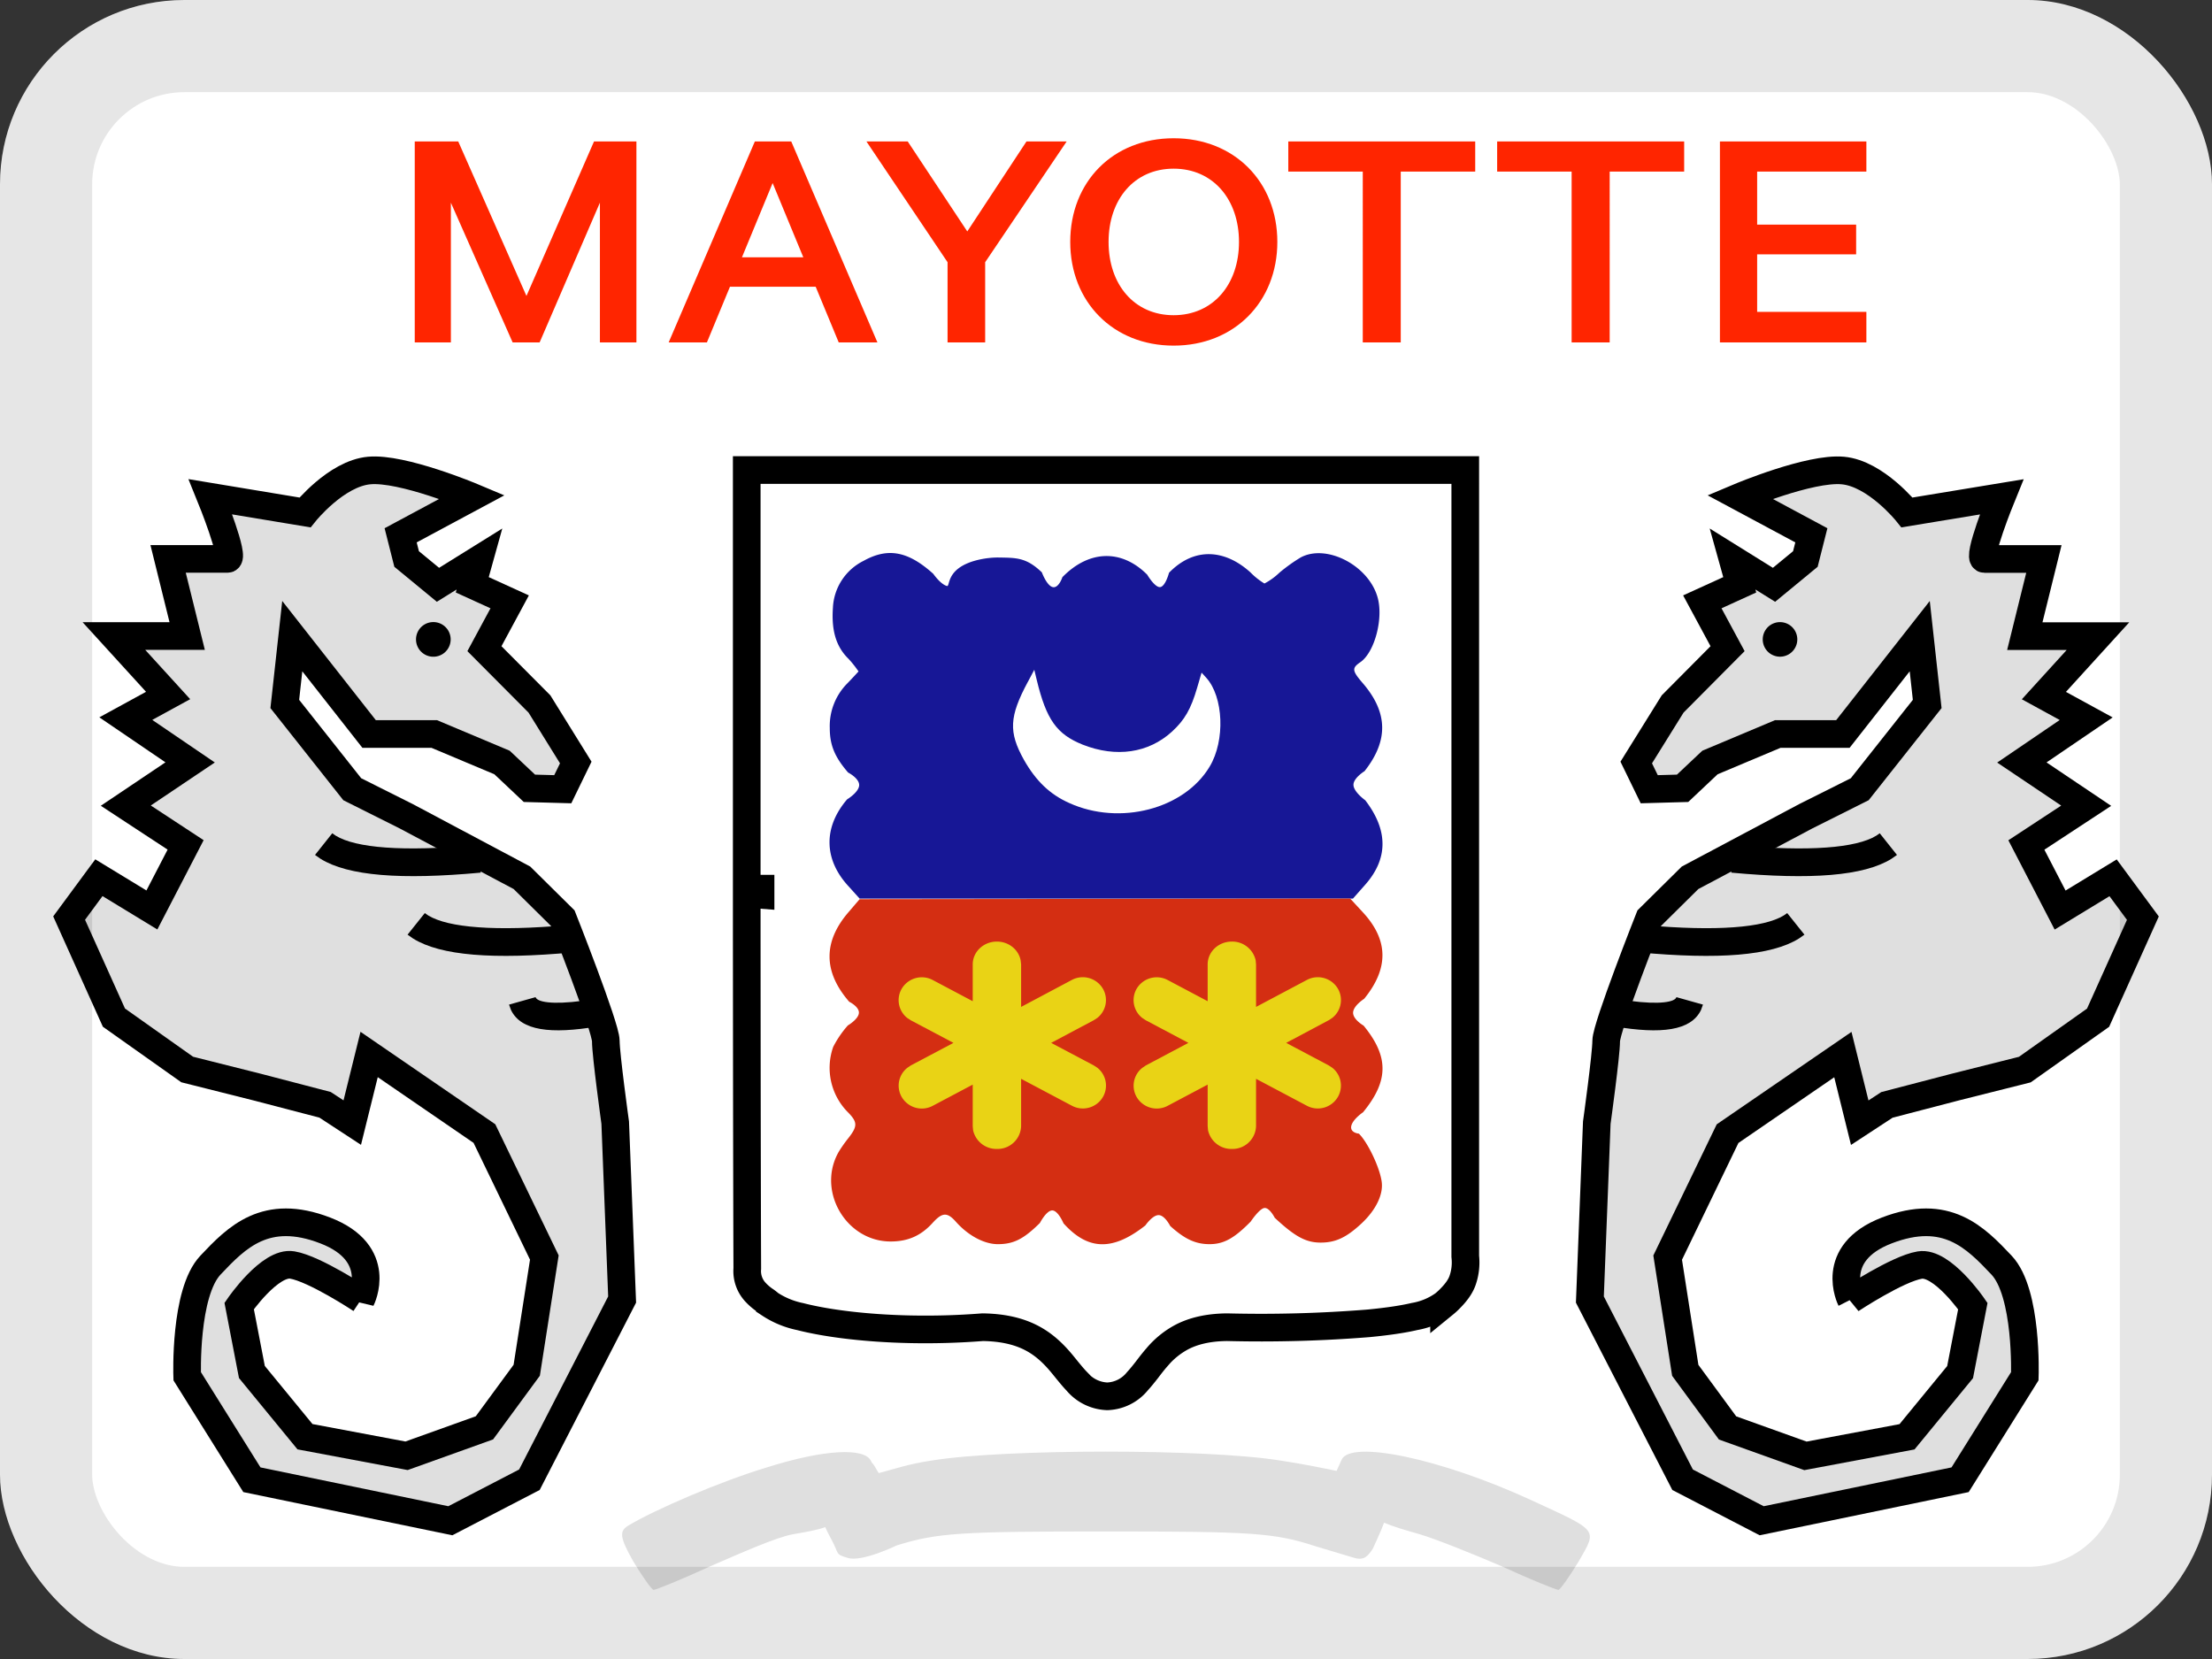 <svg xmlns="http://www.w3.org/2000/svg" fill="none" viewBox="0 0 24 18"><rect x="0" y="0" width="24" height="18" fill="#333333" stroke="none"/><g clip-path="url(#a)"><path fill="#fff" d="M0 0h24v18H0z"/><path fill="#DFDFDF" d="M8.318 15.922c-.5.15-1.22.46-1.507.634-.093.06-.085.128.06.385.1.166.202.309.22.309.025 0 .304-.113.617-.257.314-.135.714-.315.898-.347.14-.024.269-.047.348-.077.032.07.012.03.07.14.085.156.032.152.177.195.153.046.53-.137.53-.137.44-.136.686-.151 2.269-.151 1.583 0 1.828.015 2.268.159l.4.12c.045.013.07.023.117.013.044-.01.089-.069.11-.105 0 0 .097-.208.122-.282.084.037.238.084.386.125.177.053.575.212.888.347.314.144.593.257.618.257.017 0 .119-.143.22-.31.204-.354.22-.324-.516-.664-.982-.452-1.964-.656-2.057-.437-.017.041-.031.066-.054.12-.099-.02-.356-.075-.615-.113-.795-.128-2.98-.128-3.775 0-.258.038-.432.1-.578.137-.083-.147-.066-.089-.083-.13-.067-.151-.515-.127-1.133.069Z"/><path fill="#171796" d="M9.037 6.595c-.017.246.034.42.168.552.06.063.11.138.11.138s-.068.075-.124.132a.657.657 0 0 0-.188.482c0 .186.054.315.199.483 0 0 .122.062.12.138-.004.077-.131.153-.131.153-.262.306-.253.657.02.948l.116.129h5.352l.13-.147c.254-.285.254-.594.004-.92 0 0-.126-.09-.128-.166-.002-.075.12-.15.12-.15.26-.33.255-.633-.015-.95-.122-.141-.125-.168-.028-.234.156-.111.253-.486.181-.714-.105-.342-.557-.57-.832-.42a1.836 1.836 0 0 0-.23.165.705.705 0 0 1-.162.117.76.76 0 0 1-.151-.12c-.276-.25-.608-.28-.884.003 0 0-.039.15-.097.156-.058.005-.14-.135-.14-.135-.28-.28-.633-.267-.92.027 0 0-.04.123-.105.108s-.118-.16-.118-.16c-.168-.161-.274-.158-.468-.161-.11-.002-.313.025-.434.116-.122.091-.1.2-.128.193-.07-.019-.148-.132-.148-.132-.273-.246-.492-.288-.756-.141a.599.599 0 0 0-.333.51Z"/><path fill="#D42E12" d="M9.214 10.869s.109.053.105.121c-.004.068-.12.136-.12.136a1.12 1.12 0 0 0-.159.233.684.684 0 0 0 .157.706c.108.109.11.153.008.283-.045.056-.1.136-.12.177-.213.42.106.945.578.945.188 0 .33-.062.458-.204.102-.112.156-.115.247-.014.134.153.31.247.458.247.173 0 .281-.056.457-.23 0 0 .07-.136.134-.136.064.001.122.14.122.14.265.294.532.303.888.023 0 0 .078-.114.145-.112.066.001.125.118.125.118.156.141.273.197.426.197.154 0 .267-.062.447-.245 0 0 .092-.138.147-.147.056-.009.114.106.114.106.219.204.338.269.498.269.164 0 .281-.056.446-.21.154-.145.236-.313.216-.452-.02-.15-.15-.425-.247-.52 0 0-.097-.008-.083-.082.015-.074.128-.15.128-.15.279-.34.282-.603.006-.94 0 0-.115-.066-.114-.141.002-.075.12-.15.12-.15.267-.328.264-.632-.006-.93l-.145-.157-2.661.003-2.662.003-.119.139c-.279.322-.276.65.006.974Z"/><path fill="#E9D315" fill-rule="evenodd" d="M13.365 10.216a.26.26 0 0 1 .259.204l.004.044v.461l.552-.293a.253.253 0 0 1 .34.102.246.246 0 0 1-.065.31l-.038.025-.462.246.462.245.038.025a.246.246 0 0 1 .064.311.252.252 0 0 1-.34.101l-.551-.292v.513a.256.256 0 0 1-.263.248.259.259 0 0 1-.258-.203l-.004-.045v-.45l-.434.23a.252.252 0 0 1-.34-.102.246.246 0 0 1 .065-.31l.038-.026.462-.245-.462-.245-.038-.025a.246.246 0 0 1-.065-.311.253.253 0 0 1 .34-.101l.434.23v-.399c0-.137.117-.248.262-.248Zm-2.549 0c.129 0 .236.088.258.204l.005.044v.461l.551-.293a.253.253 0 0 1 .34.102.246.246 0 0 1-.064.31l-.038.025-.463.246.463.245.038.025a.246.246 0 0 1 .064.311.252.252 0 0 1-.34.101l-.551-.292v.513a.256.256 0 0 1-.263.248.259.259 0 0 1-.258-.203l-.004-.045v-.45l-.434.23a.252.252 0 0 1-.34-.102.246.246 0 0 1 .064-.31l.038-.026.463-.245-.463-.245-.038-.025a.246.246 0 0 1-.064-.311.253.253 0 0 1 .34-.101l.434.23v-.399c0-.137.117-.248.262-.248Z" clip-rule="evenodd"/><path stroke="#000" stroke-width=".3" d="M8.102 9.642h.15v.067a.247.247 0 0 1-.15-.066v.513l.001 1.2c.001.911.003 1.94.005 2.408a.335.335 0 0 0 .086.253.597.597 0 0 0 .114.097c.014.01.027.02.044.035a.943.943 0 0 0 .33.136c.14.036.317.068.519.092.403.048.916.066 1.46.023.224.003.386.046.508.105.124.06.216.14.294.224.04.043.075.087.11.13l.003.004c.034.041.07.086.108.125a.45.45 0 0 0 .33.162.44.44 0 0 0 .328-.165c.037-.04.073-.086.106-.128l.002-.003c.033-.043.066-.086.103-.128a.906.906 0 0 1 .275-.222c.116-.059.27-.102.487-.104a14.65 14.65 0 0 0 1.534-.042c.197-.019.366-.043.498-.074a.77.77 0 0 0 .316-.131l.005-.004a.76.76 0 0 0 .075-.07c.039-.04.1-.109.127-.19a.59.59 0 0 0 .029-.247l-.001-.01V5.1H8.102v4.542Z"/><path fill="#fff" d="M11.151 7.4c-.2.374-.21.542-.042.843.13.23.283.377.493.47.547.248 1.248.066 1.523-.396.17-.283.15-.757-.037-.963l-.051-.056-.048.164c-.068.233-.136.35-.273.476-.255.233-.606.285-.97.141-.28-.113-.393-.269-.498-.704l-.026-.108-.07.132Z"/><path fill="#FF2500" fill-rule="evenodd" d="M13.859 2.625c0 .65-.468 1.125-1.125 1.125-.658 0-1.122-.476-1.122-1.125 0-.653.464-1.125 1.122-1.125.657 0 1.125.472 1.125 1.125Zm-8.967 1.09V2.199l.67 1.516h.293l.654-1.516v1.516h.396v-2.18h-.46l-.733 1.676-.74-1.676H4.5v2.18h.392Zm2.778 0 .25-.604h.93l.25.604h.42l-.935-2.18H8.19l-.935 2.18h.416Zm.713-1.729-.333.806h.666l-.333-.806Zm2.306 1.729v-.87l.884-1.31h-.436l-.642.976-.646-.976h-.448l.88 1.31v.87h.408Zm2.045-.295c-.428 0-.706-.334-.706-.795s.278-.795.706-.795c.428 0 .709.334.709.795s-.281.795-.71.795Zm2.464-1.558v1.853h-.412V1.862h-.808v-.327h2.028v.327h-.808Zm2.267 1.853V1.862h.808v-.327h-2.029v.327h.808v1.853h.413Zm2.785-.33v.33h-1.589v-2.18h1.589v.327h-1.185v.575h1.074v.323h-1.074v.624h1.185Z" clip-rule="evenodd"/><path fill="#DFDFDF" fill-rule="evenodd" stroke="#000" stroke-width=".3" d="M20.082 14.1s-.255-.502.39-.75.96.075 1.244.376c.285.3.253 1.206.253 1.206l-.702 1.123-2.153.445-.858-.445L17.25 14.1l.075-1.919s.102-.735.102-.887c0-.152.467-1.332.467-1.332l.443-.438 1.252-.666.589-.295.732-.925-.081-.736-.834 1.062h-.707l-.735.309-.297.28-.362.01-.141-.29.395-.635.596-.6-.274-.508.406-.185-.078-.28.45.28.34-.28.065-.257-.777-.417s.76-.32 1.119-.286c.358.033.696.455.696.455l1.026-.169s-.275.674-.186.674h.645l-.207.837h.794l-.587.645.459.251-.698.475.698.469-.649.426.366.706.575-.35.323.438-.486 1.08-.795.563-.756.19-.74.193-.295.193-.183-.739-1.251.858-.65 1.345.191 1.223.459.625.845.303 1.102-.207.576-.702.138-.716s-.334-.486-.576-.445c-.242.04-.747.374-.747.374Z" clip-rule="evenodd"/><path fill="#000" d="m18.812 9.168-.028.3c.866.08 1.438.036 1.738-.15l.06-.042-.187-.235c-.182.145-.657.199-1.406.142l-.177-.015Zm-1.004.866-.028.299c.866.08 1.438.037 1.738-.15l.06-.042-.187-.234c-.182.144-.657.198-1.406.142l-.177-.015Zm-.242.807-.05.296c.51.086.83.046.939-.177l.022-.06-.288-.081c-.015.052-.177.084-.507.04l-.116-.018Z"/><path fill="#000" fill-rule="evenodd" d="M19.313 7.125a.187.187 0 1 1 0-.375.187.187 0 0 1 0 .375Z" clip-rule="evenodd"/><path fill="#DFDFDF" fill-rule="evenodd" stroke="#000" stroke-width=".3" d="M3.918 14.1s.255-.502-.39-.75-.96.075-1.244.376c-.285.3-.253 1.206-.253 1.206l.702 1.123 2.153.445.858-.445L6.75 14.1l-.075-1.919s-.102-.735-.102-.887c0-.152-.467-1.332-.467-1.332l-.443-.438-1.252-.666-.589-.295-.732-.925.081-.736.834 1.062h.707l.735.309.297.28.362.01.141-.29-.394-.635-.597-.6.274-.508-.406-.185.078-.28-.45.28-.34-.28-.065-.257.777-.417s-.76-.32-1.119-.286c-.358.033-.696.455-.696.455l-1.025-.17s.274.674.185.674h-.645l.207.837h-.795l.588.645-.459.251.698.475-.698.469.649.426-.366.706-.575-.35-.323.438.486 1.08.795.563.756.19.74.193.295.193.183-.739 1.251.858.65 1.345-.191 1.223-.459.625-.845.303-1.102-.207-.576-.702-.138-.716s.334-.486.576-.445c.242.04.747.374.747.374Z" clip-rule="evenodd"/><path fill="#000" d="m5.188 9.168.028.3c-.866.08-1.438.036-1.738-.15l-.06-.042.187-.235c.182.145.657.199 1.406.142l.177-.015Zm1.004.866.028.299c-.866.08-1.438.037-1.738-.15l-.06-.042.187-.234c.182.144.657.198 1.406.142l.177-.015Zm.242.807.05.296c-.51.086-.83.046-.939-.177l-.022-.06.288-.081c.015.052.177.084.507.04l.116-.018Z"/><path fill="#000" fill-rule="evenodd" d="M4.688 7.125a.188.188 0 1 0 0-.375.188.188 0 0 0 0 .375Z" clip-rule="evenodd"/></g><rect width="23" height="17" x=".5" y=".5" stroke="#000" stroke-opacity=".1" rx="1.5"/><defs><clipPath id="a"><rect width="24" height="18" fill="#fff" rx="2"/></clipPath></defs></svg>